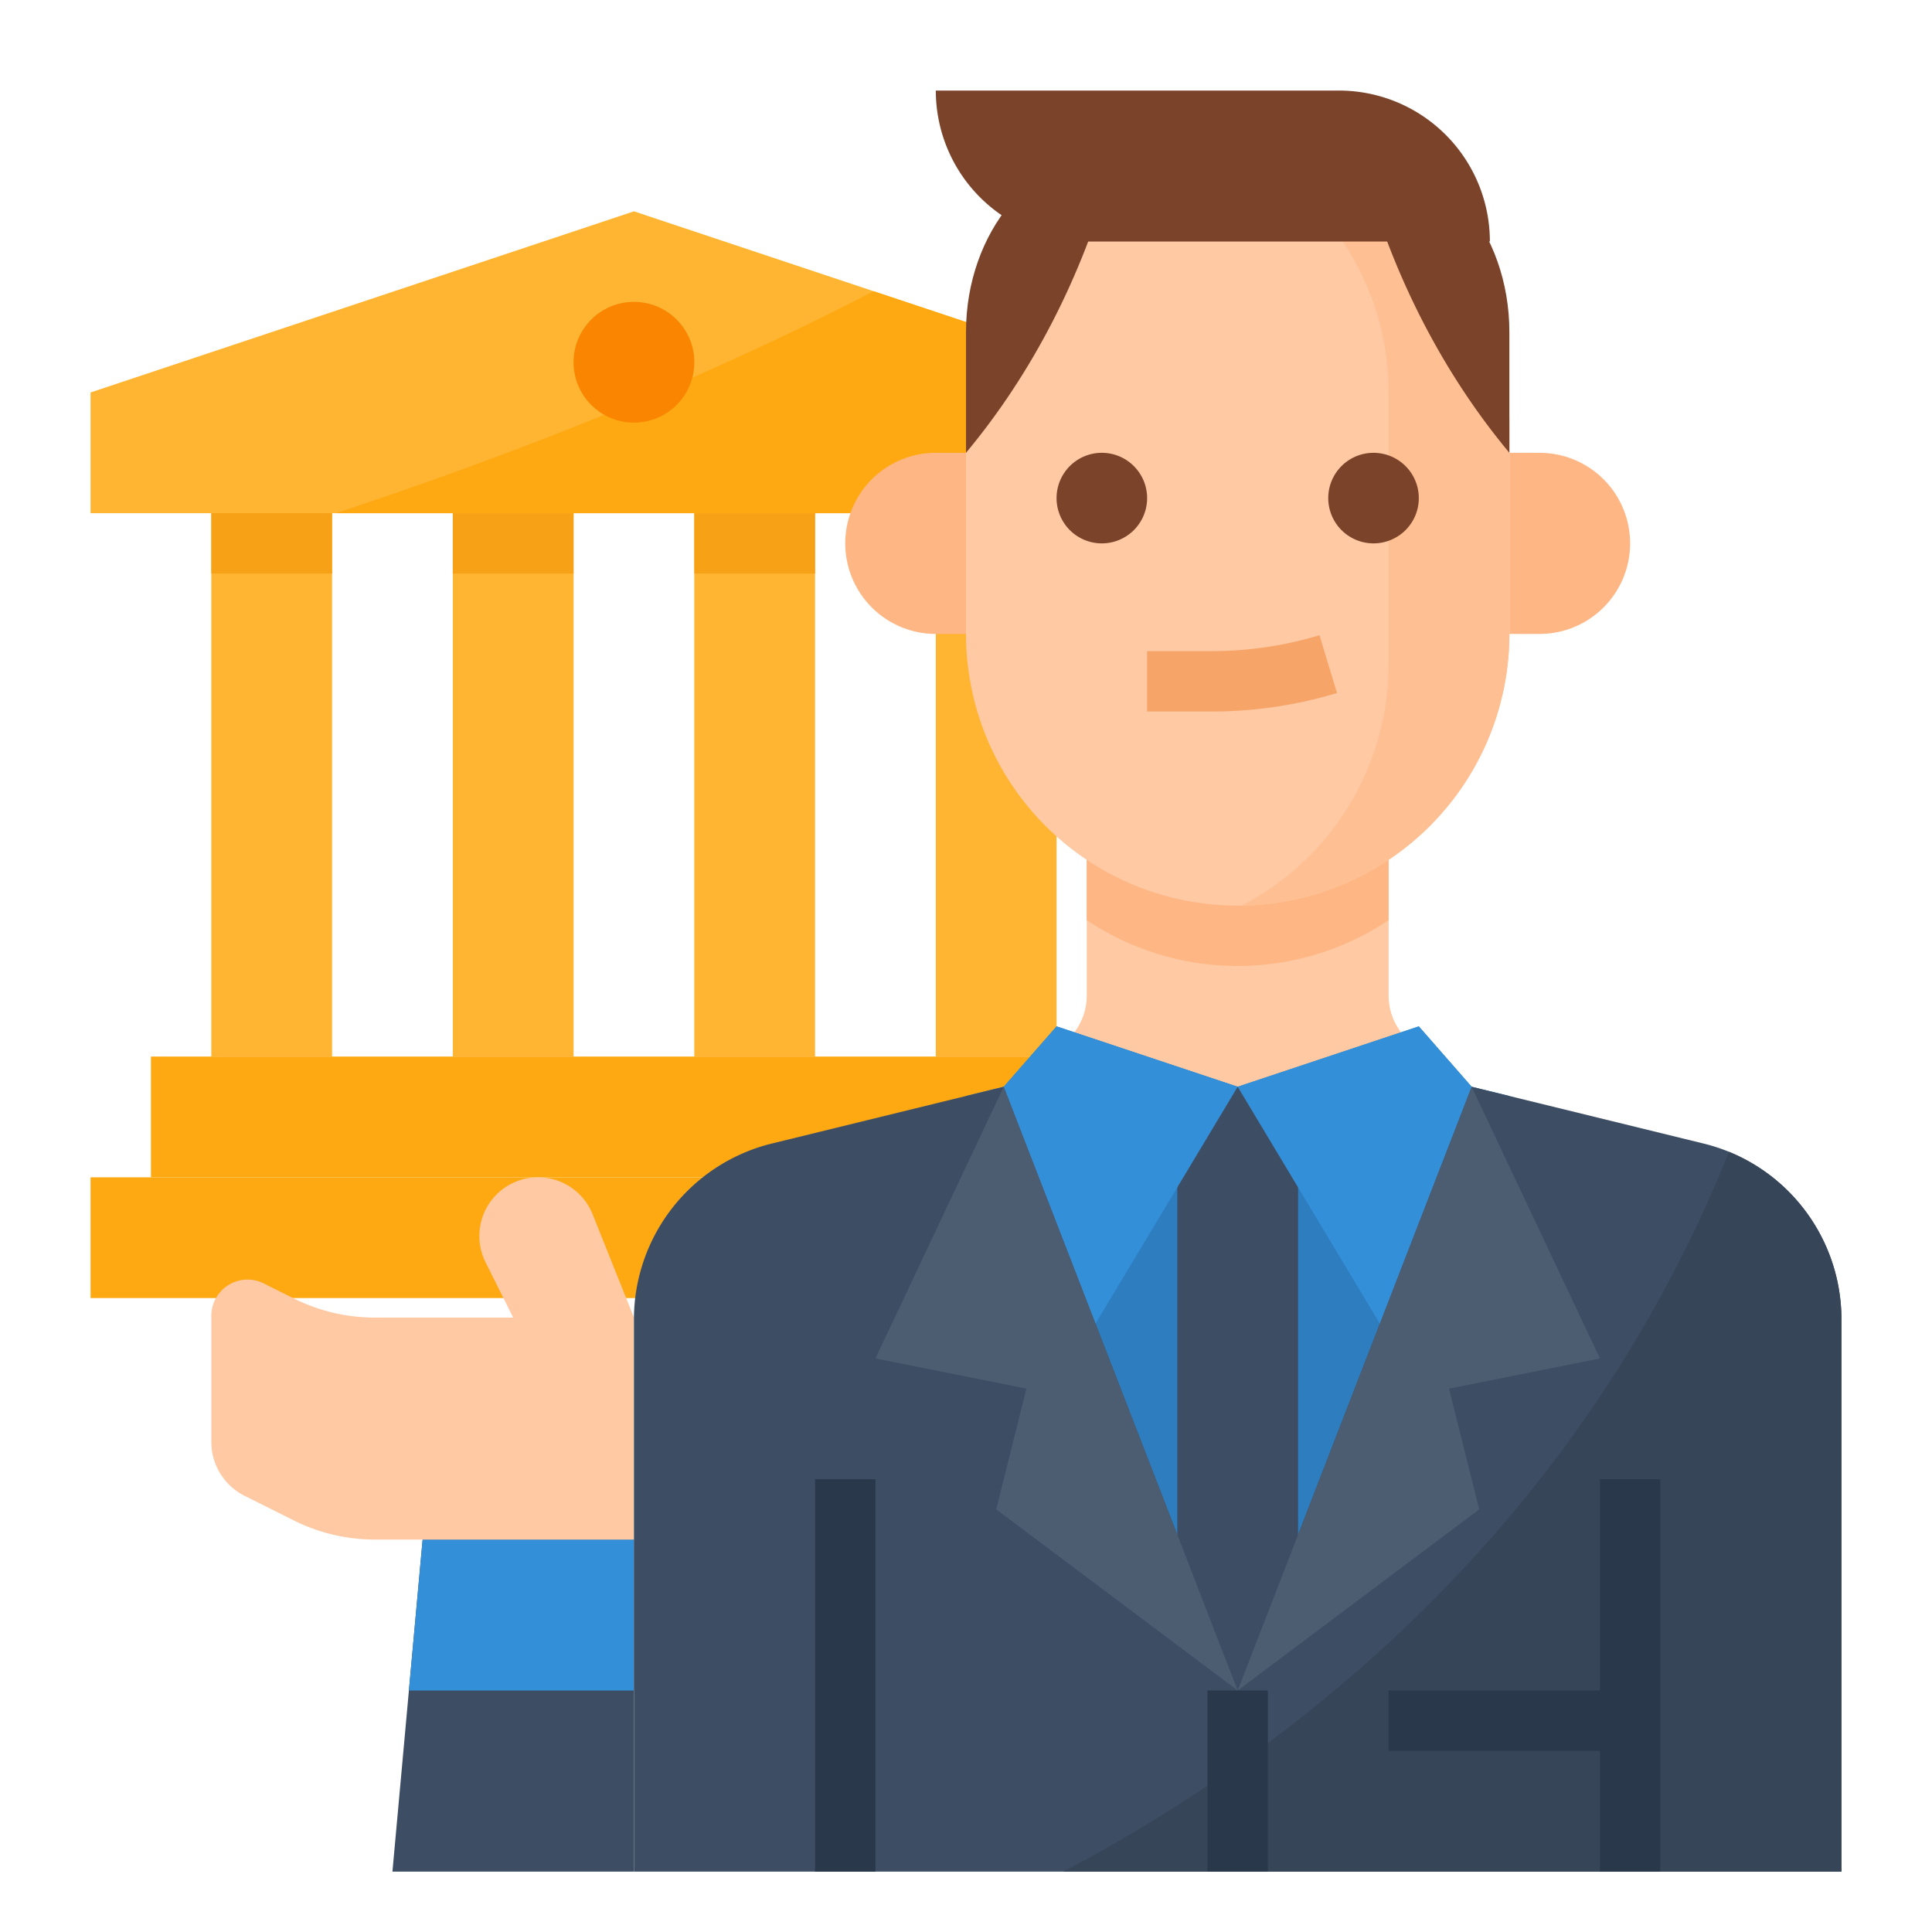 <svg xmlns="http://www.w3.org/2000/svg" viewBox="0 0 512 512"><title>banker-bank-occupation-avatar</title><g id="bg"><rect x="-2560" y="-1584" width="4896" height="5520" style="fill:#fff"/></g><g id="Flat"><polygon points="312 104 312 136 24 136 24 104 168 56 231.53 77.18 312 104" style="fill:#ffb531"/><rect x="248" y="136" width="32" height="144" style="fill:#ffb531"/><rect x="184" y="136" width="32" height="144" style="fill:#ffb531"/><rect x="120" y="136" width="32" height="144" style="fill:#ffb531"/><rect x="56" y="136" width="32" height="144" style="fill:#ffb531"/><rect x="248" y="136" width="32" height="16" style="fill:#f7a116"/><rect x="184" y="136" width="32" height="16" style="fill:#f7a116"/><rect x="120" y="136" width="32" height="16" style="fill:#f7a116"/><rect x="56" y="136" width="32" height="16" style="fill:#f7a116"/><rect x="40" y="280" width="256" height="32" style="fill:#ffa912"/><rect x="24" y="312" width="288" height="32" style="fill:#ffa912"/><path d="M312,104v32H89.03c48.15-15.91,97.22-35.32,142.5-58.82Z" style="fill:#ffa912"/><circle cx="168" cy="96" r="16" style="fill:#f98500"/><polygon points="112 408 104 496 168 496 168 408 112 408" style="fill:#3d4d63"/><polygon points="168 408 112 408 108.364 448 168 448 168 408" style="fill:#348fd9"/><path d="M138.821,312.467h0a15.563,15.563,0,0,0-10.145,22.058L136,349.172H99.331a48,48,0,0,1-21.466-5.067l-7.972-3.986A9.6,9.6,0,0,0,56,348.705v33.406a16,16,0,0,0,8.845,14.311l13.02,6.511A48,48,0,0,0,99.331,408H168V349.172l-10.955-27.387A15.562,15.562,0,0,0,138.821,312.467Z" style="fill:#fec9a3"/><path d="M392,288.49V304H264V288.49l2-.49,15.41-11.21A16,16,0,0,0,288,263.85V208h80v55.85a16,16,0,0,0,6.59,12.94L390,288Z" style="fill:#fec9a3"/><path d="M368,243.856V208H288v35.856a71.963,71.963,0,0,0,80,0Z" style="fill:#feb784"/><polygon points="400 290.45 400 456 256 456 256 290.45 266 288 280 272 328 288 376 272 390 288 400 290.45" style="fill:#2d7dbf"/><path d="M488,349.66V496H168V349.66a48,48,0,0,1,36.58-46.62L266,288l62,160,62-160,61.42,15.04A47.948,47.948,0,0,1,488,349.66Z" style="fill:#3d4d63"/><path d="M488,349.66V496H281.73c54.44-28.56,134.41-86.11,176.47-190.76A48.026,48.026,0,0,1,488,349.66Z" style="fill:#374559"/><polygon points="344 288 344 436 328 448 312 436 312 288 344 288" style="fill:#3d4d63"/><polygon points="280 272 266 288 290.33 350.78 328 288 280 272" style="fill:#348fd9"/><polygon points="376 272 328 288 365.67 350.78 390 288 376 272" style="fill:#348fd9"/><polygon points="328 448 264 400 272 368 232 360 266 288 312 406.71 328 448" style="fill:#4c5d72"/><polygon points="384 368 392 400 328 448 344 406.71 390 288 424 360 384 368" style="fill:#4c5d72"/><path d="M408,120h-8v48h8a24,24,0,0,0,0-48Z" style="fill:#feb784"/><path d="M248.4,120H248a24,24,0,0,0,0,48h8V120Z" style="fill:#feb784"/><path d="M400,112v56a72,72,0,0,1-70.97,71.99c-.34.01-.69.01-1.03.01a72.006,72.006,0,0,1-72-72V112a72.006,72.006,0,0,1,72-72c.34,0,.69,0,1.03.01A72,72,0,0,1,400,112Z" style="fill:#fec9a3"/><path d="M400,112v56a72,72,0,0,1-70.97,71.99A71.981,71.981,0,0,0,368,176V104a72.086,72.086,0,0,0-38.97-63.99A72,72,0,0,1,400,112Z" style="fill:#fec093"/><path d="M256,120h0V88c0-26.51,17.909-48,40-48h0l-1.408,5.068C286.75,73.3,273.537,98.956,256,120Z" style="fill:#7a432a"/><path d="M400,120h0V88c0-26.51-17.909-48-40-48h0l1.408,5.067C369.25,73.3,382.463,98.956,400,120Z" style="fill:#7a432a"/><path d="M394.833,64H288a40,40,0,0,1-40-40H354.833a40,40,0,0,1,40,40Z" style="fill:#7a432a"/><path d="M320.938,172.559H304v16h16.938a115.016,115.016,0,0,0,33.382-4.9l-4.64-15.312A99.077,99.077,0,0,1,320.938,172.559Z" style="fill:#f7a468"/><path d="M292,120a12,12,0,1,0,12,12A12.013,12.013,0,0,0,292,120Z" style="fill:#7a432a"/><path d="M364,120a12,12,0,1,0,12,12A12.013,12.013,0,0,0,364,120Z" style="fill:#7a432a"/><rect x="320" y="448" width="16" height="48" style="fill:#29384a"/><rect x="216" y="392" width="16" height="104" style="fill:#29384a"/><polygon points="424 392 424 448 368 448 368 464 424 464 424 496 440 496 440 392 424 392" style="fill:#29384a"/></g></svg>